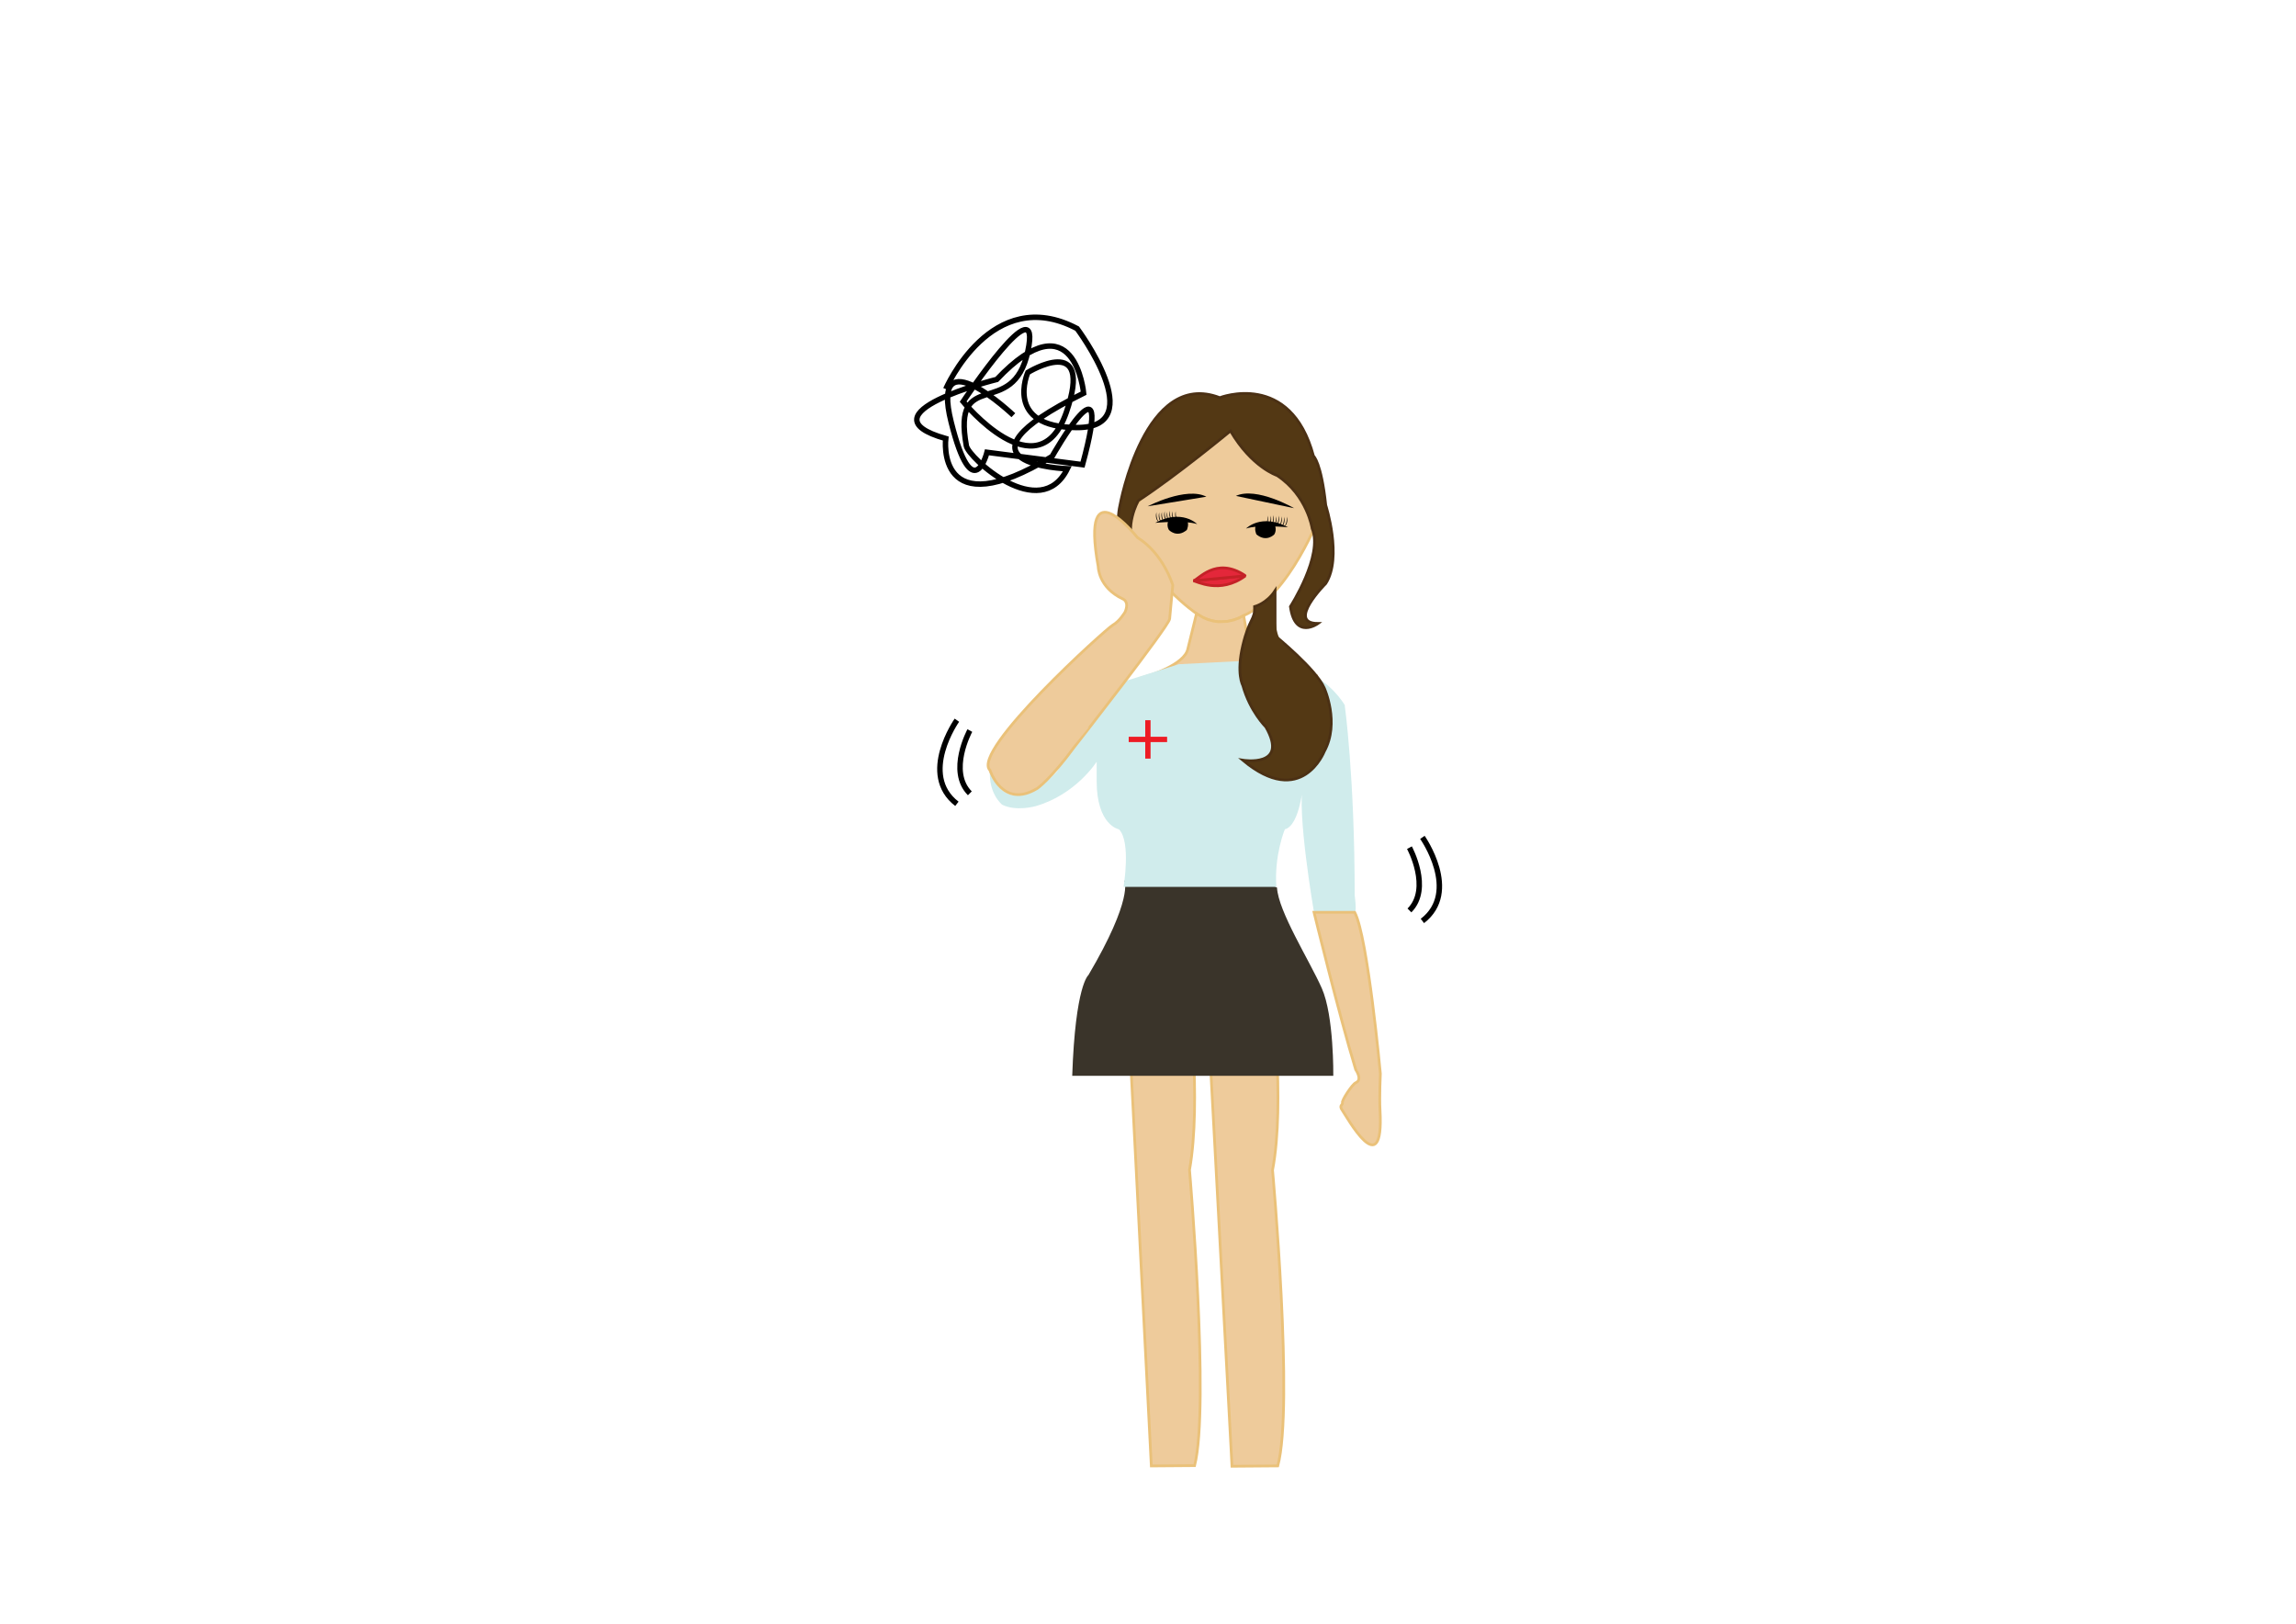 <?xml version="1.0" encoding="utf-8"?>
<!-- Generator: Adobe Illustrator 24.3.0, SVG Export Plug-In . SVG Version: 6.00 Build 0)  -->
<svg version="1.1" xmlns="http://www.w3.org/2000/svg" xmlns:xlink="http://www.w3.org/1999/xlink" x="0px" y="0px"
	 viewBox="0 0 841.89 595.28" style="enable-background:new 0 0 841.89 595.28;" xml:space="preserve">
<style type="text/css">
	.st0{fill:#EECB9B;stroke:#EAC179;stroke-miterlimit:10;}
	.st1{fill:#3A342A;}
	.st2{fill:#D0ECEC;}
	.st3{fill:#ED1C24;}
	.st4{fill:#533814;stroke:#4B3014;stroke-miterlimit:10;}
	.st5{fill:#533814;}
	.st6{fill:none;stroke:#000000;stroke-width:2;stroke-miterlimit:10;}
	.st7{fill:#E4273A;stroke:#C42127;stroke-miterlimit:10;}
	.st8{fill:#EECB9B;}
</style>
<g id="face">
	<g>
		<path class="st0" d="M417.72,183.64c0.19-0.56,31.35-29.09,31.35-29.09l35.1,33.79c0,0-11.07,29.85-28.16,37.35
			c0,0-8.45,5.63-17.27-0.75c0,0-17.46-11.6-26.84-33.67L417.72,183.64z"/>
		<path class="st0" d="M420.91,247.84c0,0,13.51-4.13,14.64-9.95l3.19-12.95l2.45,1.48l1.81,0.76l1.93,0.52l1.87,0.25l3.23-0.13
			l2.29-0.51l1.91-0.69l1.79-0.93l1.88,10.7c0,0,4.36,12.15,25.34,11.45H420.91z"/>
	</g>
</g>
<g id="skirt">
	<path class="st0" d="M466.1,362c0,0,5.29,41.86,0.51,67.01c0,0,7.84,86.68,1.92,108.41l-16.79,0.13l-9.27-173.14L466.1,362z"/>
	<path class="st0" d="M435.66,361.9c0,0,5.02,41.87,0.51,67.01c0,0,7.45,86.69,1.86,108.41l-15.87,0.12l-8.83-173.14L435.66,361.9z"
		/>
	<path class="st1" d="M393.16,394.4h95.73c0,0,0.28-21.96-4.22-32.1c-4.5-10.14-15.96-28.16-16.42-36.88l-15.96-8.73l-39.98,6.19
		c0,0,3.38,6.48-13.23,34.63C399.08,357.52,394.29,361.18,393.16,394.4z"/>
</g>
<g id="top_1_">
	<path class="st2" d="M432.26,243.51l27.87-1.41c0,0,21.68-1.13,32.94,16.33c0,0,3.66,26.19,3.66,69.83c0,0,0.84,5.91,0,6.19
		s-14.92,0-14.92,0s-6.48-37.45-3.94-47.3c0,0-1.13,15.49-6.76,16.89c0,0-3.94,9.57-3.1,21.12h-56.03c0,0,2.82-16.61-1.69-21.12
		c0,0-8.17-1.41-8.17-17.74v-7.04c0,0-7.6,12.11-22.52,16.33c0,0-7.04,1.97-12.11-0.56c0,0-5.07-3.94-4.5-12.67
		c0,0,5.35,20.55,24.5,0.56c0,0,10.14-14.64,24.21-32.94L432.26,243.51z"/>
	<g>
		<rect x="413.87" y="270.11" class="st3" width="14.08" height="1.95"/>
		
			<rect x="413.87" y="270.11" transform="matrix(-1.836970e-16 1 -1 -1.836970e-16 691.993 -149.83)" class="st3" width="14.08" height="1.95"/>
	</g>
</g>
<g id="hair">
	<path class="st4" d="M410.67,185.21c0,0,9.01-50.12,36.6-39.42c0,0,25.9-10.14,34.35,21.4c0,0,2.82,2.25,4.5,18.02
		c0,0,6.19,19.15,0,28.72c0,0-14.64,14.64-2.82,14.64c0,0-8.45,6.19-10.14-6.19c0,0,12.11-18.77,7.98-28.63
		c0,0-1.78-12.11-12.86-19.43c0,0-9.3-3-17.08-16.33c0,0-19.71,16.33-33.79,25.53c0,0-5.44,9.39-1.31,17.83
		c0,0,6.76,10.51,3.75,16.89c0,0-4.13-12.01-9.2-18.02C410.67,200.22,409.19,191.56,410.67,185.21z"/>
	<path class="st4" d="M460.03,222.38c0,0,4.5-1.13,7.51-5.82v16.52c0,0,15.02,12.2,18.02,19.15c0,0,5.82,12.76,0,23.28
		c0,0-8.26,21.21-29.85,3.19c0,0,17.08,2.82,8.45-12.2c0,0-5.82-5.69-8.45-15.24c0,0-2.44-4.29,0-14.61
		C458.16,226.32,460.22,227.44,460.03,222.38z"/>
	<path class="st5" d="M467.54,216.56c0,0-0.91,15.62,2.31,18.46s-10.19,4.25-10.19,4.25L467.54,216.56z"/>
</g>
<g id="eyebrows">
	<path d="M420.83,185.62c0,0,14.15-7.36,21.53-3.52L420.83,185.62z"/>
	<path d="M474.52,186.31c0,0-13.8-8-21.35-4.5L474.52,186.31z"/>
	<path class="st6" d="M346.79,142.64c0,0,16.72-38.8,48.17-22.17c0,0,27.07,36.28,0,36.28c-27.07,0-18.07-20.21-18.07-20.21
		s24.44-15.06,14.09,14.67c-10.35,29.73-37.82-3.96-37.82-3.96s29.15-43.89,23.73-18.46c-5.42,25.44-27.87,5.39-22.54,34.67
		c0.8,4.37,27.07,28.55,37.02,8.4c0,0-46.97-1.51,5.97-27.71c0,0-3.18-35.27-31.85-5.04c0,0-50.73,12.6-18.71,21.67
		c0,0-3.98,32.75,39.01,6.55c0,0,23.09-40.81,11.15,3.02l-35.03-4.53c0,0-5.18,20.66-13.14-11.08c-7.96-31.74,22.81-2.52,22.81-2.52
		"/>
	<path class="st6" d="M355.62,267.83c0,0-8.11,14.91,0,23.01"/>
	<path class="st6" d="M350.87,264.04c0,0-14.01,19.86,0,30.65"/>
	<path class="st6" d="M516.81,310.77c0,0,8.11,14.91,0,23.01"/>
	<path class="st6" d="M521.56,306.99c0,0,14.01,19.86,0,30.65"/>
</g>
<g id="arms">
	<path class="st0" d="M428.88,226.9c0.08-1.12,1.15-12.39,1.15-12.39s-3.4-11.54-12.98-17.46c0,0-21.12-26.75-14.36,10.7
		c0,0,0,7.6,9.01,11.83c0,0,2.53,0.84,0.84,4.79c0,0-1.97,3.38-4.5,4.79c-2.53,1.41-52.09,46.18-45.05,53.21
		c0,0,4.64,14.42,17.38,6.65c0,0,4.98-3.44,13.4-14.95C393.78,274.07,428.69,229.47,428.88,226.9z"/>
	<path class="st0" d="M497.11,396.96c-1.31,0.56-5.16,6.48-4.88,7.32c0.28,0.84-1.43,0.84-0.01,2.82c1.42,1.97,15.33,27.41,13.81,0
		c-0.28-5.07,0.12-13.51,0.12-13.51s-4.62-50.12-9.41-59.13h-14.92c0,0,9.2,37.73,15.3,57.72
		C497.11,392.17,499.74,395.84,497.11,396.96z"/>
</g>
<g id="face_1_">
	<path class="st7" d="M437.54,212.94c1.13,0.01,9.68,5.13,19.16-1.85L437.54,212.94z"/>
	<path class="st7" d="M437.54,212.94c1.74-0.17,8.23-9.24,19.16-1.85L437.54,212.94z"/>
	<path class="st8" d="M456.79,210.57c0.02,0.05,0.26,0.39,0.26,0.39l-0.27,0.67c0,0,1.36,1.22,1.42,1.17
		c0.05-0.05,3.14-3.29,3.14-3.29l-0.96-1.23l-3.13-0.49L456.79,210.57z"/>
	<g id="eyes">
		<path d="M423.59,191.68c0,0,10.98-1.03,15.39,0.47C438.98,192.15,433.44,186.43,423.59,191.68z"/>
		<path d="M428.61,194.29c0,0,2.91,3.1,6.57,0c0,0,1.02-2.03,0-3.75l-6.57-0.12C428.61,190.42,427.48,192.41,428.61,194.29z"/>
		<path d="M424.6,191.17c0,0-1.2-1.12-0.55-3.44c0,0-0.21,2.34,0.75,3.44"/>
		<path d="M426.6,191.09c0,0-1.2-1.12-0.55-3.44c0,0-0.21,2.34,0.75,3.44"/>
		<path d="M425.62,191.24c0,0-1.2-1.12-0.55-3.44c0,0-0.21,2.34,0.75,3.44"/>
		<path d="M427.62,190.81c0,0-1.2-1.12-0.55-3.44c0,0-0.21,2.34,0.75,3.44"/>
		<path d="M428.57,191.06c0,0-1.2-1.12-0.55-3.44c0,0-0.21,2.34,0.75,3.44"/>
		<path d="M430.5,190.81c0,0-1.2-1.12-0.55-3.44c0,0-0.21,2.34,0.75,3.44"/>
		<path d="M429.52,190.61c0,0-1.2-1.12-0.55-3.44c0,0-0.21,2.34,0.75,3.44"/>
		<path d="M431.66,190.81c0,0-1.2-1.12-0.55-3.44c0,0-0.21,2.34,0.75,3.44"/>
		<g>
			<path d="M472.29,193.3c0,0-10.98-1.03-15.39,0.47C456.9,193.77,462.43,188.05,472.29,193.3z"/>
			<path d="M467.27,195.91c0,0-2.91,3.1-6.57,0c0,0-1.02-2.03,0-3.75l6.57-0.12C467.27,192.04,468.39,194.03,467.27,195.91z"/>
			<path d="M471.27,192.79c0,0,1.2-1.12,0.55-3.44c0,0,0.21,2.34-0.75,3.44"/>
			<path d="M469.27,192.71c0,0,1.2-1.12,0.55-3.44c0,0,0.21,2.34-0.75,3.44"/>
			<path d="M470.25,192.86c0,0,1.2-1.12,0.55-3.44c0,0,0.21,2.34-0.75,3.44"/>
			<path d="M468.25,192.43c0,0,1.2-1.12,0.55-3.44c0,0,0.21,2.34-0.75,3.44"/>
			<path d="M467.31,192.68c0,0,1.2-1.12,0.55-3.44c0,0,0.21,2.34-0.75,3.44"/>
			<path d="M465.37,192.43c0,0,1.2-1.12,0.55-3.44c0,0,0.21,2.34-0.75,3.44"/>
			<path d="M466.36,192.23c0,0,1.2-1.12,0.55-3.44c0,0,0.21,2.34-0.75,3.44"/>
			<path d="M464.22,192.43c0,0,1.2-1.12,0.55-3.44c0,0,0.21,2.34-0.75,3.44"/>
		</g>
	</g>
</g>
<g id="Layer_9">
</g>
</svg>
